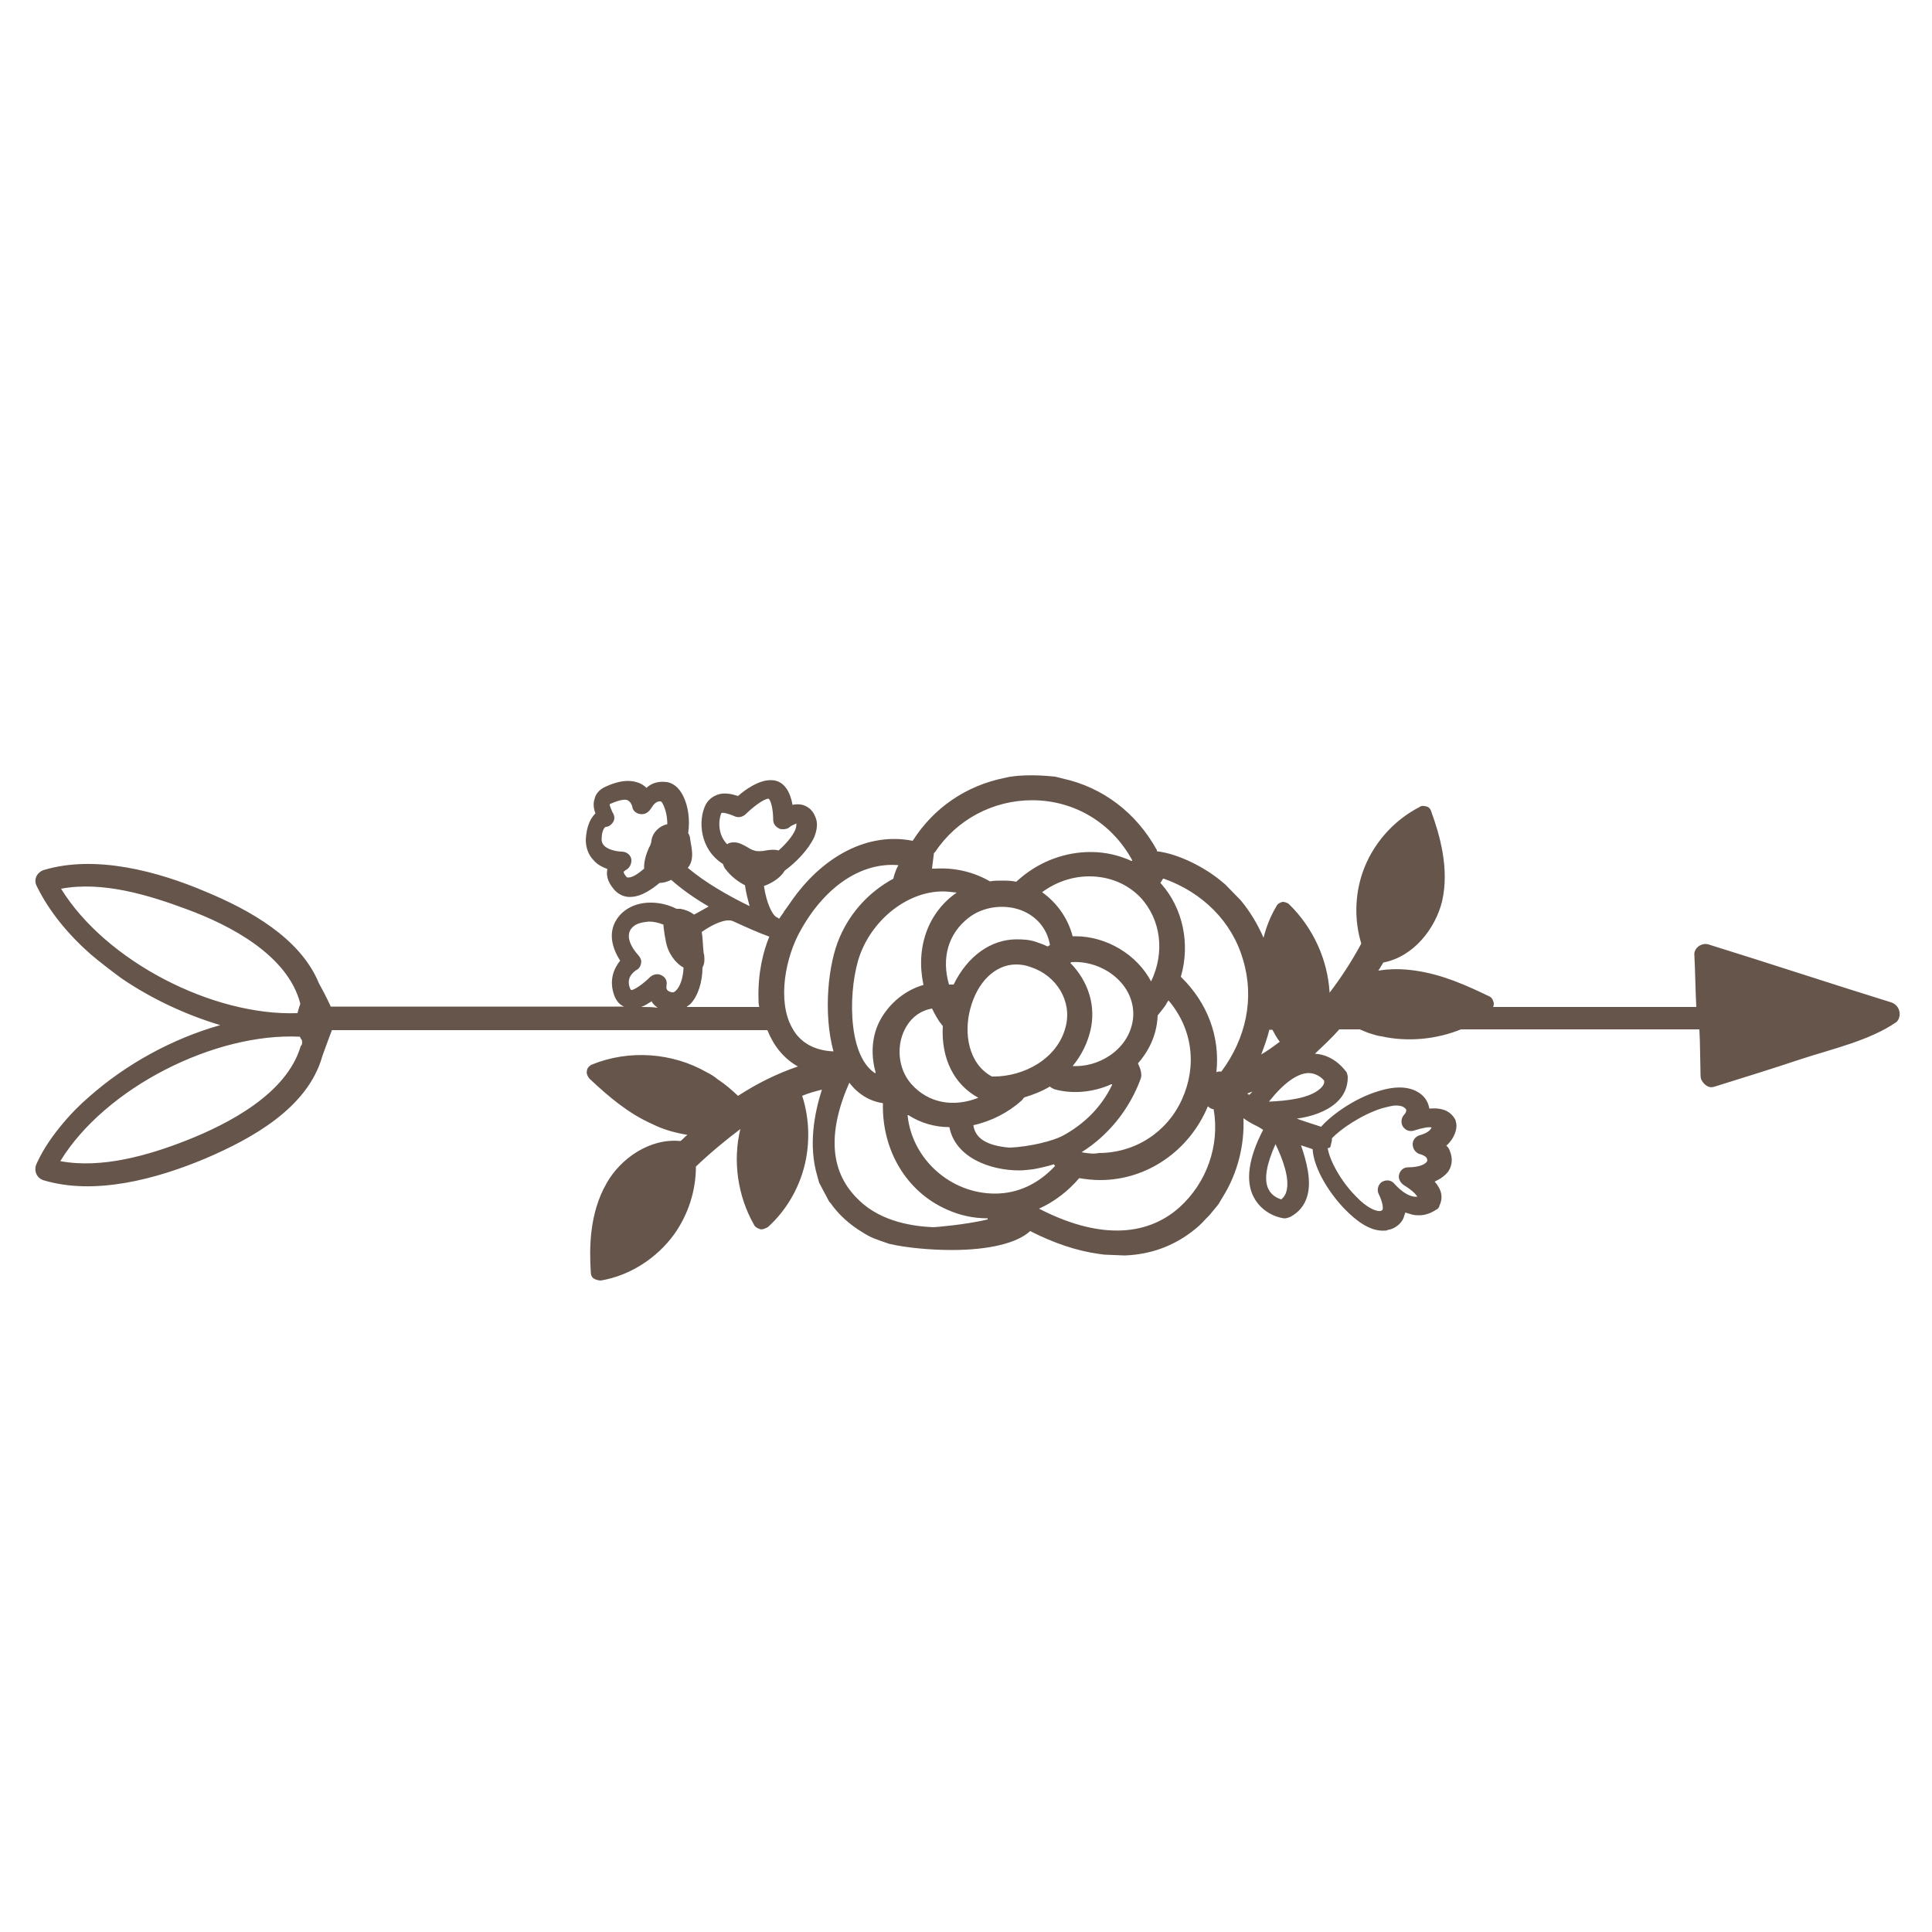 <?xml version="1.0" encoding="utf-8"?>
<!-- Generator: Adobe Illustrator 22.1.0, SVG Export Plug-In . SVG Version: 6.00 Build 0)  -->
<svg version="1.1" id="Layer_1" xmlns="http://www.w3.org/2000/svg" xmlns:xlink="http://www.w3.org/1999/xlink" x="0px" y="0px"
	 viewBox="0 0 500 500" style="enable-background:new 0 0 500 500;" xml:space="preserve">
<style type="text/css">
	.st0{fill:#66554B;}
</style>
<path class="st0" d="M489.4,259.4c-15.8-4.9-31.5-10.1-47.3-15c-1.8-0.5-3.8,1-3.6,2.8c0.2,3.5,0.3,9.9,0.5,13.4h-52.6
	c0.2-0.3,0.2-0.7,0.2-1c-0.2-0.8-0.5-1.5-1.3-1.8c-5.8-2.8-12-5.6-19-6.6c-3.3-0.5-6.6-0.5-9.6,0c0.5-0.7,0.8-1.3,1.3-2.1
	c7.9-1.5,13.5-8.9,15.2-15.8c2-8.6-0.7-17.5-2.8-23.3c-0.2-0.7-0.7-1.2-1.3-1.3c-0.7-0.2-1.3-0.2-1.8,0.2c-6.8,3.5-12.2,9.7-14.7,17
	c-2,5.9-2.1,12.4-0.3,18.3c-2.6,4.8-5.3,8.9-8.2,12.7c-0.5-8.6-4.3-16.8-10.4-22.8c-0.5-0.5-1.2-0.7-1.8-0.7
	c-0.7,0.2-1.3,0.5-1.6,1.2c-1.5,2.5-2.6,5.3-3.3,8.1c-1.5-3.5-3.5-6.8-5.9-9.7l-4-4.1l-1.2-1c-4-3.3-10.7-6.9-16.5-7.6V220
	c-5.3-9.6-13.9-16.2-24.3-18.5l-2-0.5c-0.3,0-6.3-0.8-11.5,0c-0.3,0-1.5,0.3-1.5,0.3c-10.1,2-18.5,7.8-23.9,16.3l0,0l0,0
	c-11.4-2.3-23.4,3.8-31.8,16.2l-1.5,2.1c0,0.2-0.5,0.7-1.2,1.8h-0.2c-0.2-0.2-0.3-0.3-0.5-0.3c-1.2-0.7-2.6-3.6-3.3-8.1
	c2-0.7,4.3-2.1,5.4-4c2.8-2,6.1-5.4,7.6-8.6c0.8-2,1-3.8,0.3-5.3c-0.8-2.1-2.3-2.8-3.3-3.1c-0.8-0.2-1.8-0.2-2.6,0
	c-0.5-3-2-6.3-5.4-6.4c-0.2,0-0.2,0-0.3,0c-3.1,0-6.6,2.5-8.4,4.1c-1.5-0.5-3.6-1-5.4-0.3c-1.3,0.5-2.3,1.3-3,2.6
	c-2,4.1-1.5,11.5,4.5,15.3c0.2,0.5,0.3,1,0.8,1.5c1.2,1.6,3.1,3.1,4.9,4c0.2,1.6,0.7,3.6,1.2,5.4c-5.4-2.6-11.5-6.1-16-9.9
	c1.5-1.8,1.2-4.1,0.8-6.3l-0.2-1.2c0-0.5-0.2-1-0.5-1.5c0.5-3.5,0-6.9-1.2-9.4c-1.3-2.8-3.1-3.6-4.3-3.8c-2.3-0.3-4,0.3-5.3,1.5
	c-0.5-0.5-1.2-1-2-1.3c-0.8-0.3-1.8-0.5-2.8-0.5c-2.1,0-4.3,0.8-5.8,1.5c-1.8,0.8-2.6,2.1-2.8,3.1c-0.5,1.3-0.2,2.8,0.2,3.8
	c-1.2,1.2-2.3,3.1-2.5,6.8c0,2.1,0.7,4,2,5.3c1,1.2,2.3,1.8,3.6,2.3c-0.3,1.3-0.2,3.1,1.8,5.4c1.2,1.3,2.8,2,4.6,1.8
	c2.5-0.2,4.9-1.8,7.1-3.6c1,0,2-0.3,3-0.8c2.8,2.5,6.1,4.8,9.7,6.9c-1.3,0.7-2.6,1.5-3.8,2.1c-1-0.8-2.3-1.3-3.5-1.5
	c-0.2,0-0.3,0-0.5,0c-0.2,0-0.3,0-0.5,0c-2-1-4.3-1.6-6.6-1.6h-0.2c-3.3,0-6.3,1.3-8.1,3.5c-3.3,4-1.6,8.6,0.3,11.5
	c-1.6,2-3,5.1-1.5,9.1c0.5,1.3,1.3,2.3,2.5,2.8c-44.4,0-75.9,0-75.9,0s-1-2.3-3.1-6.1c-4.8-11.7-18.1-19-29.2-23.6
	c-12.4-5.3-28.7-9.7-42.1-5.6c-1.8,0.7-2.6,2.6-1.6,4.3c3.1,6.3,7.9,12.2,13.9,17.5c2.1,1.8,6.8,5.4,8.1,6.3
	c7.8,5.3,16.7,9.4,25.4,12c-12.4,3.5-24.4,10.1-34,18.6c-2.1,1.8-4.6,4.3-6.1,6.1c-3,3.5-5.6,7.1-7.4,11.1c-0.8,1.6-0.2,3.6,1.6,4.3
	c13.4,4.1,29.5-0.3,42.1-5.6c11.9-5.1,26.4-13,30.2-26.4c0.5-1.5,2.5-6.8,2.5-6.8s50.2,0,112.7,0c1.5,3.8,4.1,7.3,7.9,9.4
	c-5.3,1.8-10.4,4.3-15.5,7.6c-1.6-1.5-3.3-3-5.3-4.3c-0.8-0.7-1.8-1.3-2.8-1.8c-8.9-5.1-20.1-5.9-29.7-2c-0.7,0.3-1.3,1-1.3,1.6
	c-0.2,0.8,0.2,1.5,0.7,2.1c4.8,4.5,9.9,8.9,16.2,11.7c3,1.5,6.1,2.3,9.1,2.8c-0.7,0.5-1.2,1.2-1.8,1.6c-7.9-0.8-15.5,4.5-19.1,10.9
	c-4.5,7.8-4.5,16.8-4.1,23.1c0,0.7,0.3,1.3,0.8,1.6s1.2,0.5,1.8,0.5c7.6-1.3,14.5-5.8,19-12c3.6-5.1,5.6-11.2,5.6-17.5
	c4-3.8,7.8-6.9,11.5-9.7c-2,8.2-0.7,17.3,3.5,24.7c0.3,0.7,1,1,1.6,1.2c0.7,0.2,1.3-0.2,2-0.5c5.1-4.6,8.6-10.9,9.9-17.7
	c1-5.4,0.7-11.1-1-16.3c1.6-0.7,3.5-1.2,5.1-1.6c-2,6.3-3.5,14.5-1.2,22.3l0.5,1.8l2.6,4.9l0.3,0.3c2.1,3,4.9,5.6,8.6,7.8
	c0,0,0.8,0.5,1.2,0.7c1.8,1,5.3,2,5.4,2.1c4.3,1,10.6,1.6,16.2,1.6c9.7,0,17-1.8,20.3-4.9l0,0l0,0c6.1,3.1,12,5.1,17.7,5.9l1.5,0.2
	l4.9,0.2h0.7c6.3-0.3,12-2.3,17-6.1c1.3-1,2.5-2,3.6-3.3l1-1l2.3-2.8l1.2-2c3.8-6.1,5.6-13.4,5.3-20.3c1,0.7,2,1.3,3,1.8
	c0.7,0.3,1.5,0.8,2.1,1.2c-3.8,7.3-4.6,13.2-2.5,17.3c2.5,4.9,7.6,5.6,7.9,5.6c0.2,0,0.2,0,0.3,0c0.3,0,0.8-0.2,1.2-0.3
	c2.3-1.2,3.8-3,4.5-5.4c1.2-4-0.2-9.1-1.6-13.2c1,0.3,2,0.7,3,1c0.3,5.1,4.5,11.7,8.6,15.8c2.5,2.5,5.9,5.3,9.6,5.3
	c0.5,0,1,0,1.3-0.2c1.8-0.3,3.3-1.5,4-3c0.2-0.5,0.3-1,0.5-1.5c1,0.3,2,0.7,3,0.7c3.1,0.2,4.9-1.5,5.3-1.6c0.2-0.2,0.5-0.5,0.5-0.8
	c1-2.1,0.7-4.1-1.2-6.3c1.5-0.7,2.6-1.5,3.5-2.6c1-1.5,1.2-3.3,0.5-5.1c-0.2-0.7-0.5-1.2-1-1.6c2.1-1.8,2.8-4.3,2.6-5.6
	c0-0.3-0.2-0.7-0.2-1c-1.2-2.3-3.3-3.3-6.8-3c-0.2-1.3-0.8-2.6-2-3.6c-2.5-2.1-6.4-2.5-11.5-0.8c-5.3,1.6-11.4,5.6-14.5,9.1
	c-2.1-0.7-4.1-1.3-6.3-2.1c3.8-0.5,7.6-1.8,10.2-4.1c2-1.8,3-4,3-6.6c0-0.5-0.2-1-0.3-1.3c-0.2-0.2-3-4.5-8.2-4.8
	c2.1-2,4.3-4,6.3-6.3c1.8,0,3.6,0,5.3,0c0.8,0.3,1.6,0.7,2.5,1c1,0.3,2.1,0.7,3.1,0.8c6.8,1.5,14.2,0.8,20.6-1.8
	c35.6,0,60.2,0,61.7,0c0.2,3.3,0.2,8.7,0.3,12c0,0.8,0.3,1.3,0.7,1.8c0.7,0.8,1.6,1.5,3,1c7.4-2.3,14.8-4.6,22.3-7.1
	c7.9-2.6,17.8-4.8,24.7-9.6C492.2,263.2,491.9,260.2,489.4,259.4z M168.6,217.5c0,0.5-0.3,1.3-0.7,2c-0.7,1.6-1.3,3.5-1.2,5.3
	c-1.5,1.3-3,2.3-4.1,2.3c-0.3,0-0.3,0-0.5-0.2c-0.7-0.8-0.7-1.2-0.7-1.2c0-0.2,0.3-0.3,0.5-0.5c1-0.5,1.6-1.6,1.5-2.8
	c-0.2-1.2-1.3-2-2.5-2c-0.7,0-3.3-0.3-4.5-1.5c-0.3-0.3-0.7-0.8-0.7-1.6c0-2.3,0.7-3.1,1-3.3c0.8,0,1.5-0.5,2-1.3
	c0.5-0.8,0.3-1.8-0.2-2.5c-0.3-0.7-0.8-1.8-0.7-2.1c1.2-0.5,3.5-1.5,4.6-1c0.7,0.3,1.2,1.2,1.3,2c0.3,1,1.3,1.6,2.3,1.6
	c0,0,0,0,0.2,0c1,0,1.8-0.7,2.3-1.5c0.2-0.2,1-2,2.5-1.8c0.2,0,0.7,0.7,1.2,2.3c0.3,1,0.5,2.3,0.5,3.6
	C170.7,213.7,168.9,215.4,168.6,217.5z M15.8,230c10.7-2,22.6,1.6,32.5,5.3c11.2,4.1,26.2,11.9,29.4,24.4c0,0,0,0,0,0.2
	c-0.3,0.7-0.5,1.5-0.7,2.3C55.1,263,27.4,248.8,15.8,230z M77.8,270.8c-3.6,12.2-18.5,20-29.7,24.4c-9.7,3.8-21.8,7.3-32.5,5.3
	c11.7-19.1,40.1-33.3,62-32.2c0.2,0.3,0.3,0.7,0.5,0.8C78.3,270,78.2,270.3,77.8,270.8z M193.5,219.3c-1.2-0.7-2.3-1.3-3.5-1.3
	c-0.3,0-0.8,0-1.3,0.2c-0.2,0-0.3,0.2-0.5,0.3c-2.5-2.5-2.3-6.3-1.5-8.1c0.3-0.2,2,0.2,3.3,0.8c1,0.5,2.1,0.3,3-0.5
	c1.6-1.6,4.6-4,5.9-4l0,0c0.7,0.5,1.2,3.1,1.2,5.4c0,1,0.5,1.8,1.5,2.3c0.3,0.2,0.7,0.2,1.2,0.2c0.5,0,1.2-0.2,1.5-0.5
	c0.5-0.5,1.5-0.8,1.8-1v0.2c0,0.2,0,0.7-0.3,1.5c-0.8,1.8-2.6,3.8-4.3,5.3c-1-0.3-2.1-0.2-3.3,0c-0.8,0.2-2.5,0.3-3,0
	C194.6,220,194,219.6,193.5,219.3z M165.9,260.6c1-0.3,2-1,2.8-1.5c0,0,0,0,0,0.2c0.3,0.5,0.8,1,1.5,1.5
	C168.7,260.6,167.3,260.6,165.9,260.6z M175,256.3c-0.7,0.7-1,0.5-1.2,0.5c-0.5-0.2-1.6-0.3-1.3-1.8c0.2-1.2-0.3-2.1-1.3-2.6
	c-1-0.5-2.1-0.3-3,0.5c-1.8,1.8-4.3,3.5-4.9,3.3c0,0,0,0-0.2-0.3c-1.2-2.8,0.8-4.3,1.5-4.8c0.7-0.3,1.2-1,1.3-1.8
	c0.2-0.8-0.2-1.5-0.7-2.1c0,0-4-4.1-1.8-6.9c1.2-1.5,3-1.6,4.5-1.8c1.3,0,2.6,0.3,3.8,0.8c0,0.8,0.2,1.6,0.3,2.6l0.3,1.6
	c0.5,3.1,2.5,5.8,4.6,6.9C176.8,253.1,176,255.3,175,256.3z M196.3,258.6c0,0.7,0,1.3,0.2,2c-6.4,0-12.7,0-18.8,0
	c0.3-0.3,0.7-0.5,1-0.8c2-2.1,3.1-5.8,3.1-9.4c0.3-0.5,0.5-1.3,0.5-2c0-0.5,0-1.2-0.2-1.8c-0.2-1.6-0.2-3.8-0.5-5.4
	c2.8-2,6.3-3.6,8.1-2.8l0,0c3.5,1.6,6.6,3,9.4,4C197.6,246,196.1,251.6,196.3,258.6z M344.4,296.4l0.3-1.3c0-0.2,0-0.3,0-0.5
	c2.1-2.3,7.6-6.1,13-7.8c1.3-0.3,2.6-0.7,3.6-0.7c1,0,1.8,0.2,2.3,0.7c0.3,0.2,0.7,0.7-0.3,1.8c-0.7,0.8-0.8,2.1-0.2,3
	c0.7,1,1.8,1.3,2.8,1c2.5-0.8,4-1,4.6-0.8c-0.3,0.7-1.2,1.5-3.1,2c-1,0.3-1.8,1.2-1.8,2.3c0,1.2,0.7,2.1,1.6,2.5
	c1.2,0.3,2,0.8,2.1,1.3c0.2,0.5,0,0.5,0,0.7c-0.3,0.5-1.6,1.5-4.9,1.5c-1.2,0-2,0.8-2.3,1.8c-0.3,1,0.2,2.1,1.2,2.8
	c2.1,1.3,3.1,2.3,3.5,3c-0.2,0-0.5,0-0.8,0c-1.5-0.2-3.3-1.3-5.1-3.3c-0.8-1-2.1-1.2-3.3-0.5c-1,0.7-1.3,2.1-0.8,3.1
	c1,2,1.2,3.6,1,4.1c0,0-0.2,0.2-0.5,0.3l0,0c-1,0.2-3.5-0.7-6.4-3.8c-3.8-3.8-6.8-9.2-7.3-12.5C344.1,297.2,344.4,296.8,344.4,296.4
	z M301,227.4h0.2c10.1,3.6,17.7,11.2,20.5,21c3,9.9,0.8,20.3-5.6,28.9h-0.3c-0.3,0-0.7,0-1,0.2l0,0l0,0c1-9.2-2.3-18-9.2-24.7l0,0
	l0,0c2.5-8.6,0.5-17.8-5.1-24.1l-0.2-0.2L301,227.4z M253.2,284.1L253.2,284.1L253.2,284.1c-6.6,2.6-13,1.3-17.3-3.5
	c-3.6-4-4.1-10.4-1.3-15c1.5-2.5,3.8-4.1,6.6-4.6l0,0l0,0c0.8,1.6,1.6,3.1,2.6,4.3l0.2,0.2l0,0C243.5,273.9,246.9,280.7,253.2,284.1
	z M271.2,244.9H271c-1-0.5-1.6-0.7-2.5-1c-1.8-0.7-3.6-0.8-5.4-0.8c-6.6,0-12.7,4.3-16.3,11.7l0,0h-0.2c-0.2,0-0.3,0-0.7,0h-0.3l0,0
	c-2-6.9-0.2-13.2,5.1-17.3c3.6-2.8,8.9-3.6,13.4-2c4,1.5,6.8,4.6,7.6,8.9v0.2L271.2,244.9z M275.8,265.7
	c-2.1,8.4-10.9,12.9-18.6,12.9h-0.3h-0.2l0,0l0,0c-6.1-3.3-7.3-11.2-5.6-17.5c1.8-6.9,6.4-11.5,11.9-11.5c1.2,0,2.5,0.2,3.8,0.7
	C273.5,252.5,277.5,259.2,275.8,265.7z M251.9,291.2c4.6-1,9.1-3.3,12.5-6.4c0.3-0.2,0.3-0.5,0.7-0.8l0,0c2.3-0.7,4.6-1.6,6.6-2.8
	l0,0l0,0c0.3,0.3,0.8,0.5,1.2,0.7c4.6,1.3,10.1,0.8,14.7-1.3h0.2v0.2c-2.8,5.8-7.3,10.2-12.9,13.2c-2.3,1.2-8.2,2.8-13.7,3
	C255.5,296.5,252.4,294.7,251.9,291.2L251.9,291.2L251.9,291.2z M277,249.2L277,249.2l0.3-0.2l0,0c4.5-0.3,9.1,1.5,12.2,4.6
	c2.5,2.5,3.8,5.6,3.8,8.9c-0.2,8.1-7.8,13.4-14.8,13.4c-0.2,0-0.5,0-0.7,0h-0.2l0,0c2.3-2.8,3.8-5.9,4.6-9.2
	C283.7,260.4,281.7,254,277,249.2z M279.9,298.2c6.9-4.3,12.4-11.1,15.3-19c0.5-1.2-0.2-3-0.7-4c2.3-2.6,4.9-6.8,5.1-12.4
	c0.8-1,2.1-2.6,2.3-3.1c0-0.2,0.2-0.2,0.3-0.5l0.2-0.3l0,0c6.3,7.4,7.4,17,3.5,25.6s-12.2,13.9-21.6,13.9
	C283.1,298.7,281.6,298.5,279.9,298.2L279.9,298.2L279.9,298.2z M297.9,254L297.9,254L297.9,254c-3.6-6.9-11.5-11.7-19.6-11.7h-0.7
	l0,0c-1.2-4.6-4-8.6-7.9-11.4l0,0l0,0c3.5-2.6,7.8-4.1,12.2-4.1c5.3,0,9.9,2,13.2,5.4C300.5,238,301.5,246.5,297.9,254z
	 M241.7,220.8l0.3-0.3c5.6-8.4,15-13.4,25.1-13.4c10.9,0,20.6,5.8,25.9,15.5v0.2h-0.2c-3.3-1.5-6.8-2.3-10.6-2.3
	c-6.4,0-12.7,2.3-17.7,6.4c-0.2,0.2-1,0.8-1.5,1.3c-1.2-0.3-2.5-0.3-3.8-0.3c-1,0-2,0-3,0.2l0,0l0,0c-4.3-2.5-9.2-3.6-14.2-3.3h-0.8
	L241.7,220.8z M244,230.7c1.2,0,2.5,0.2,3.6,0.3h0.2h-0.2c-7.4,5.1-10.7,14.2-8.6,23.9l0,0l0,0c-4.6,1.3-8.7,4.6-11.1,8.9
	c-2.3,4.1-2.6,9.1-1.3,13.7v0.2h-0.2c-7.4-4.9-6.8-22.6-3.8-30.7C226.1,237.6,235.1,230.7,244,230.7z M207.3,240.6
	c6.4-11.4,15.8-17.5,25.2-16.7l0,0l-0.5,1c-0.2,0.5-0.7,1.8-0.8,2.5l0,0c-6.1,3.3-11.1,8.6-13.9,15.2c-3,6.8-4.3,19.6-1.6,29.5l0,0
	l0,0c-4.9-0.2-8.7-2.3-10.7-6.1C201.1,259.1,203.2,247.7,207.3,240.6z M241.5,317.6c-4.6-0.2-13.2-1.2-19.1-6.9
	c-7.6-7.1-8.4-17.3-2.6-30.5l0,0l0,0c2.3,3,5.3,4.8,8.7,5.3l0,0l0,0c-0.3,12.2,6.1,22.9,16.5,27.5c3.3,1.5,6.8,2.3,10.6,2.3v0.3
	C249.6,317,242,317.6,241.5,317.6z M257.5,308.9c-11.5,0-21.4-8.9-22.6-20.1v-0.2h0.2c3.1,2,6.8,3.1,10.6,3.1l0,0
	c1.5,7.8,10.4,11.2,18.1,11.2c1.2,0,2.5-0.2,3.6-0.3c1.6-0.3,3.5-0.7,5.4-1.3l0,0l0,0c0,0.2,0,0.2,0.2,0.3v0.2l0,0
	C268.7,306.4,263.4,308.9,257.5,308.9z M305.2,312.5c-8.9,7.9-21.6,7.9-36.3,0.3h-0.2h0.2c4-1.8,7.6-4.6,10.4-7.9l0,0l0,0
	c1.8,0.3,3.6,0.5,5.4,0.5c12.2,0,23.1-7.6,27.9-19.1l0,0l0,0c0.3,0.3,0.8,0.7,1.5,0.8l0,0C315.7,296.5,312.3,306.1,305.2,312.5z
	 M322.8,283c0.5-0.2,0.8-0.3,1.3-0.5c-0.2,0.3-0.5,0.5-0.7,0.8C323.1,283.3,323,283.2,322.8,283z M332.9,308.4
	c-0.2,0.8-0.7,1.5-1.3,2c-1-0.3-2.5-1-3.3-2.6c-1.3-2.5-0.5-6.6,1.8-11.7C331.9,299.8,333.9,305.1,332.9,308.4z M341.6,281.8
	c-2.8,2.5-8.7,3.1-13.2,3.3c3.8-4.8,7.3-7.3,10.2-7.4l0,0c2,0,3.5,1.2,4.1,2C342.8,280.5,342.3,281.2,341.6,281.8z M331.2,269.6
	c-1.6,1.2-3.1,2.3-4.8,3.3c0.8-2.1,1.6-4.3,2.1-6.4c0.3,0,0.5,0,0.8,0C329.9,267.6,330.4,268.6,331.2,269.6z"/>
</svg>
